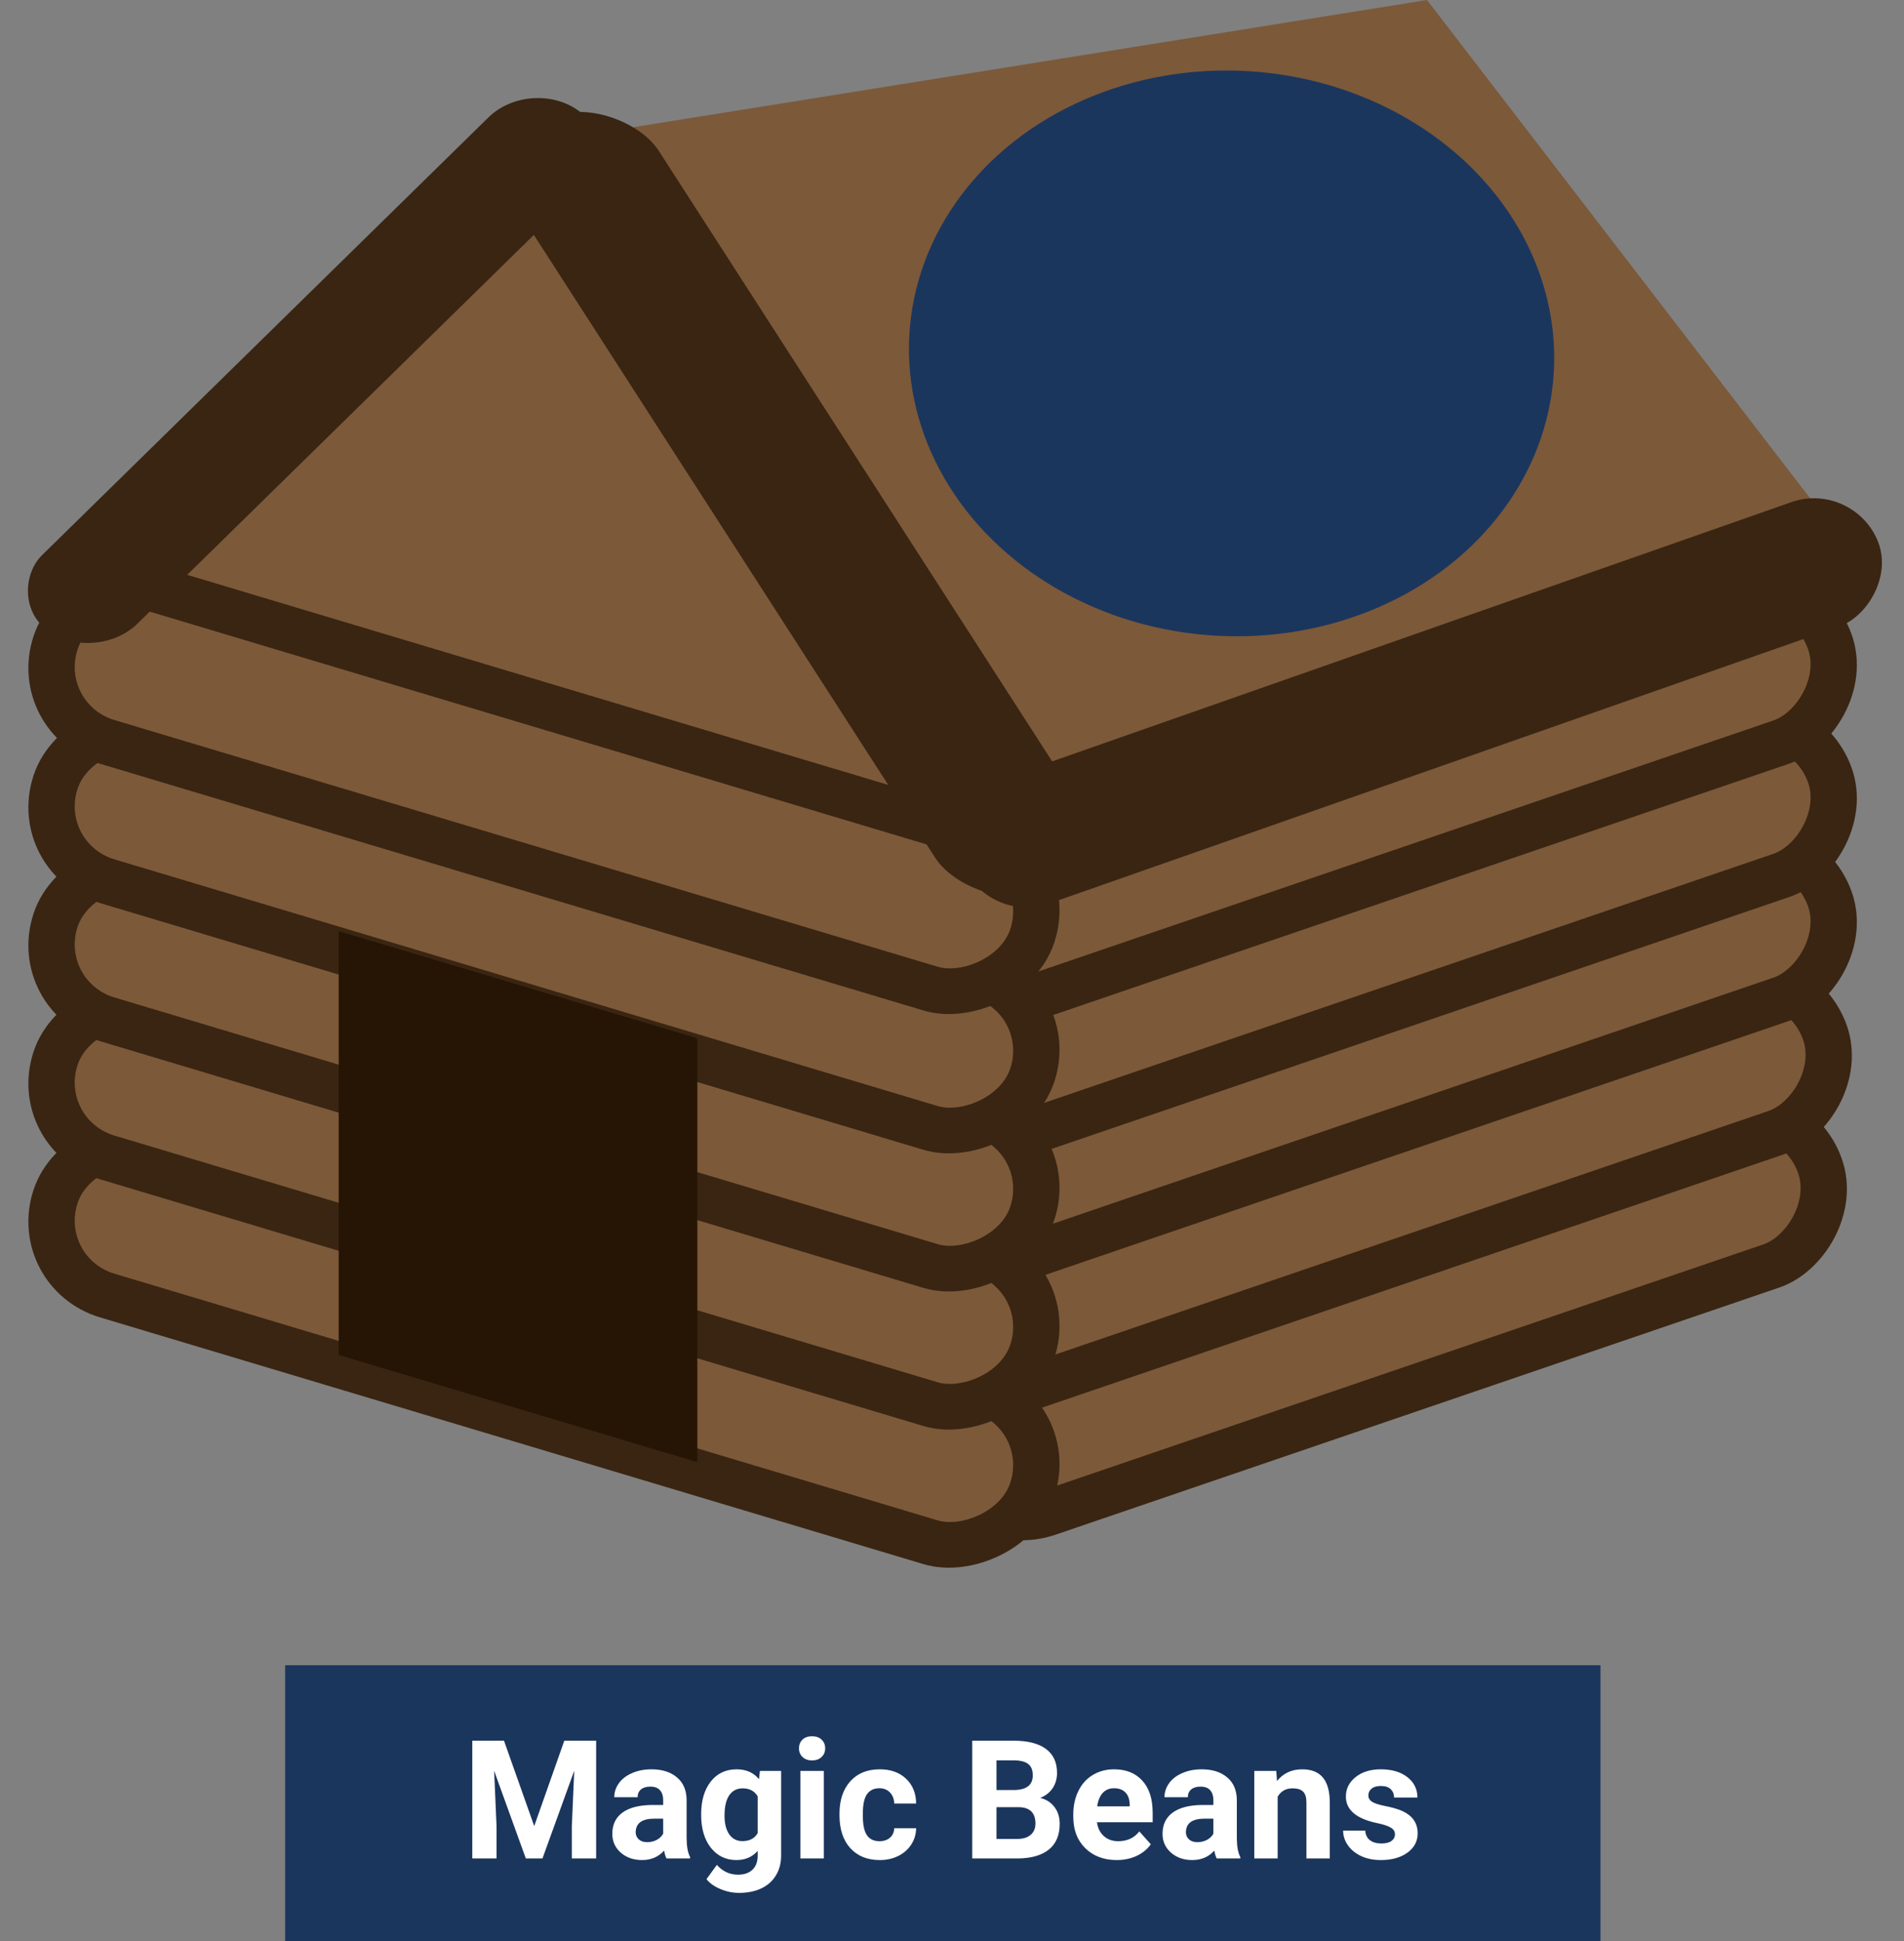 <svg width="207" height="211" viewBox="0 0 207 211" fill="none" xmlns="http://www.w3.org/2000/svg">
<rect x="0" y="0" width="207" height="211" fill="#808080" stroke="none"/>
<path d="M155.144 0L58.213 15.53L107.22 93.181L198.736 56.685L155.144 0Z" fill="#7C5939"/>
<rect x="1.507" y="-3.157" width="17.352" height="100.547" rx="8.676" transform="matrix(0.343 0.939 -0.946 0.323 191.354 118.102)" fill="#7C5939" stroke="#392512" stroke-width="5"/>
<rect x="1.507" y="-3.157" width="17.352" height="112.619" rx="8.676" transform="matrix(0.343 0.939 -0.946 0.323 191.895 103.607)" fill="#7C5939" stroke="#392512" stroke-width="5"/>
<rect x="1.507" y="-3.157" width="17.352" height="112.619" rx="8.676" transform="matrix(0.343 0.939 -0.946 0.323 192.437 89.112)" fill="#7C5939" stroke="#392512" stroke-width="5"/>
<rect x="1.507" y="-3.157" width="17.352" height="112.619" rx="8.676" transform="matrix(0.343 0.939 -0.946 0.323 192.437 75.653)" fill="#7C5939" stroke="#392512" stroke-width="5"/>
<rect x="1.507" y="-3.157" width="17.352" height="112.619" rx="8.676" transform="matrix(0.343 0.939 -0.946 0.323 192.437 61.158)" fill="#7C5939" stroke="#392512" stroke-width="5"/>
<path d="M106.679 91.11L10.289 68.671L57.401 17.083L106.679 91.11Z" fill="#7C5939"/>
<rect x="-3.174" y="1.657" width="17.397" height="110.855" rx="8.699" transform="matrix(0.312 -0.95 0.958 0.287 2.727 134.83)" fill="#7C5939" stroke="#392512" stroke-width="5"/>
<rect x="-3.174" y="1.657" width="17.397" height="110.855" rx="8.699" transform="matrix(0.312 -0.95 0.958 0.287 2.727 119.818)" fill="#7C5939" stroke="#392512" stroke-width="5"/>
<rect x="-3.174" y="1.657" width="17.397" height="110.855" rx="8.699" transform="matrix(0.312 -0.95 0.958 0.287 2.727 104.805)" fill="#7C5939" stroke="#392512" stroke-width="5"/>
<rect x="-3.174" y="1.657" width="17.397" height="110.855" rx="8.699" transform="matrix(0.312 -0.95 0.958 0.287 2.727 89.793)" fill="#7C5939" stroke="#392512" stroke-width="5"/>
<rect x="-3.174" y="1.657" width="17.397" height="110.855" rx="8.699" transform="matrix(0.312 -0.95 0.958 0.287 2.727 74.652)" fill="#7C5939" stroke="#392512" stroke-width="5"/>
<rect width="12.77" height="80.759" rx="6.385" transform="matrix(0.812 0.583 -0.714 0.7 57.671 8.283)" fill="#392512"/>
<rect width="16.547" height="99.801" rx="8.274" transform="matrix(0.911 -0.412 0.542 0.841 52.058 16.25)" fill="#392512"/>
<rect width="14.476" height="105.476" rx="7.238" transform="matrix(-0.358 -0.934 0.944 -0.331 107.219 100.611)" fill="#392512"/>
<path d="M36.823 101.205L75.812 112.853V158.926L36.823 147.278V101.205Z" fill="#261504"/>
<ellipse rx="35.094" ry="30.75" transform="matrix(-0.996 -0.087 -0.095 0.995 133.894 38.412)" fill="#1B365D"/>
<rect x="31" y="181" width="143" height="30" fill="#1B365D"/>
<path d="M54.793 189.203L58.08 198.484L61.35 189.203H64.812V202H62.167V198.502L62.431 192.464L58.977 202H57.166L53.721 192.473L53.984 198.502V202H51.348V189.203H54.793ZM72.459 202C72.342 201.771 72.257 201.487 72.204 201.147C71.589 201.833 70.789 202.176 69.805 202.176C68.873 202.176 68.1 201.906 67.484 201.367C66.875 200.828 66.57 200.148 66.57 199.328C66.57 198.32 66.942 197.547 67.686 197.008C68.436 196.469 69.518 196.196 70.93 196.19H72.099V195.646C72.099 195.206 71.984 194.854 71.756 194.591C71.533 194.327 71.179 194.195 70.692 194.195C70.265 194.195 69.928 194.298 69.682 194.503C69.441 194.708 69.321 194.989 69.321 195.347H66.781C66.781 194.796 66.951 194.286 67.291 193.817C67.631 193.349 68.111 192.982 68.732 192.719C69.353 192.449 70.051 192.314 70.824 192.314C71.996 192.314 72.925 192.61 73.61 193.202C74.302 193.788 74.647 194.614 74.647 195.681V199.803C74.653 200.705 74.779 201.388 75.025 201.851V202H72.459ZM70.358 200.233C70.733 200.233 71.079 200.151 71.395 199.987C71.712 199.817 71.946 199.592 72.099 199.311V197.676H71.149C69.878 197.676 69.201 198.115 69.119 198.994L69.11 199.144C69.11 199.46 69.222 199.721 69.444 199.926C69.667 200.131 69.972 200.233 70.358 200.233ZM76.23 197.175C76.23 195.716 76.575 194.541 77.267 193.65C77.964 192.76 78.901 192.314 80.079 192.314C81.122 192.314 81.934 192.672 82.514 193.387L82.619 192.49H84.922V201.684C84.922 202.516 84.731 203.239 84.351 203.854C83.976 204.47 83.445 204.938 82.76 205.261C82.074 205.583 81.272 205.744 80.352 205.744C79.654 205.744 78.975 205.604 78.312 205.322C77.65 205.047 77.149 204.689 76.81 204.25L77.935 202.703C78.567 203.412 79.335 203.767 80.237 203.767C80.911 203.767 81.436 203.585 81.811 203.222C82.186 202.864 82.373 202.354 82.373 201.692V201.183C81.787 201.845 81.017 202.176 80.061 202.176C78.919 202.176 77.993 201.73 77.284 200.84C76.581 199.943 76.23 198.757 76.23 197.28V197.175ZM78.769 197.359C78.769 198.221 78.942 198.897 79.288 199.39C79.634 199.876 80.108 200.119 80.712 200.119C81.485 200.119 82.039 199.829 82.373 199.249V195.25C82.033 194.67 81.485 194.38 80.73 194.38C80.12 194.38 79.64 194.629 79.288 195.127C78.942 195.625 78.769 196.369 78.769 197.359ZM89.562 202H87.014V192.49H89.562V202ZM86.864 190.029C86.864 189.648 86.99 189.335 87.242 189.089C87.5 188.843 87.849 188.72 88.288 188.72C88.722 188.72 89.067 188.843 89.325 189.089C89.583 189.335 89.712 189.648 89.712 190.029C89.712 190.416 89.58 190.732 89.316 190.979C89.059 191.225 88.716 191.348 88.288 191.348C87.86 191.348 87.515 191.225 87.251 190.979C86.993 190.732 86.864 190.416 86.864 190.029ZM95.618 200.128C96.087 200.128 96.468 199.999 96.761 199.741C97.054 199.483 97.206 199.141 97.218 198.713H99.6C99.594 199.357 99.418 199.949 99.072 200.488C98.727 201.021 98.252 201.438 97.648 201.736C97.051 202.029 96.389 202.176 95.662 202.176C94.303 202.176 93.231 201.745 92.445 200.884C91.66 200.017 91.268 198.821 91.268 197.298V197.131C91.268 195.666 91.657 194.497 92.436 193.624C93.216 192.751 94.285 192.314 95.644 192.314C96.834 192.314 97.786 192.654 98.501 193.334C99.222 194.008 99.588 194.907 99.6 196.032H97.218C97.206 195.54 97.054 195.142 96.761 194.837C96.468 194.526 96.081 194.371 95.601 194.371C95.009 194.371 94.561 194.588 94.256 195.021C93.957 195.449 93.808 196.146 93.808 197.113V197.377C93.808 198.355 93.957 199.059 94.256 199.486C94.555 199.914 95.009 200.128 95.618 200.128ZM105.699 202V189.203H110.182C111.734 189.203 112.912 189.502 113.715 190.1C114.518 190.691 114.919 191.562 114.919 192.71C114.919 193.337 114.758 193.891 114.436 194.371C114.113 194.846 113.665 195.194 113.091 195.417C113.747 195.581 114.263 195.912 114.638 196.41C115.019 196.908 115.209 197.518 115.209 198.238C115.209 199.469 114.816 200.4 114.031 201.033C113.246 201.666 112.127 201.988 110.674 202H105.699ZM108.336 196.428V199.882H110.595C111.216 199.882 111.699 199.735 112.045 199.442C112.396 199.144 112.572 198.733 112.572 198.212C112.572 197.04 111.966 196.445 110.753 196.428H108.336ZM108.336 194.564H110.287C111.617 194.541 112.282 194.011 112.282 192.974C112.282 192.394 112.112 191.978 111.772 191.726C111.438 191.468 110.908 191.339 110.182 191.339H108.336V194.564ZM121.405 202.176C120.011 202.176 118.874 201.748 117.995 200.893C117.122 200.037 116.686 198.897 116.686 197.474V197.228C116.686 196.272 116.87 195.42 117.239 194.67C117.608 193.914 118.13 193.334 118.804 192.93C119.483 192.52 120.257 192.314 121.124 192.314C122.425 192.314 123.447 192.725 124.191 193.545C124.941 194.365 125.316 195.528 125.316 197.034V198.071H119.261C119.343 198.692 119.589 199.19 119.999 199.565C120.415 199.94 120.939 200.128 121.572 200.128C122.551 200.128 123.315 199.773 123.866 199.064L125.114 200.462C124.733 201.001 124.218 201.423 123.567 201.728C122.917 202.026 122.196 202.176 121.405 202.176ZM121.115 194.371C120.611 194.371 120.201 194.541 119.885 194.881C119.574 195.221 119.375 195.707 119.287 196.34H122.82V196.138C122.809 195.575 122.656 195.142 122.363 194.837C122.07 194.526 121.654 194.371 121.115 194.371ZM132.277 202C132.16 201.771 132.075 201.487 132.022 201.147C131.407 201.833 130.607 202.176 129.623 202.176C128.691 202.176 127.918 201.906 127.303 201.367C126.693 200.828 126.389 200.148 126.389 199.328C126.389 198.32 126.761 197.547 127.505 197.008C128.255 196.469 129.336 196.196 130.748 196.19H131.917V195.646C131.917 195.206 131.803 194.854 131.574 194.591C131.352 194.327 130.997 194.195 130.511 194.195C130.083 194.195 129.746 194.298 129.5 194.503C129.26 194.708 129.14 194.989 129.14 195.347H126.6C126.6 194.796 126.77 194.286 127.109 193.817C127.449 193.349 127.93 192.982 128.551 192.719C129.172 192.449 129.869 192.314 130.643 192.314C131.814 192.314 132.743 192.61 133.429 193.202C134.12 193.788 134.466 194.614 134.466 195.681V199.803C134.472 200.705 134.598 201.388 134.844 201.851V202H132.277ZM130.177 200.233C130.552 200.233 130.897 200.151 131.214 199.987C131.53 199.817 131.765 199.592 131.917 199.311V197.676H130.968C129.696 197.676 129.02 198.115 128.938 198.994L128.929 199.144C128.929 199.46 129.04 199.721 129.263 199.926C129.485 200.131 129.79 200.233 130.177 200.233ZM138.755 192.49L138.834 193.589C139.514 192.739 140.425 192.314 141.567 192.314C142.575 192.314 143.325 192.61 143.817 193.202C144.31 193.794 144.562 194.679 144.573 195.856V202H142.033V195.918C142.033 195.379 141.916 194.989 141.682 194.749C141.447 194.503 141.058 194.38 140.513 194.38C139.798 194.38 139.262 194.685 138.904 195.294V202H136.364V192.49H138.755ZM151.657 199.372C151.657 199.062 151.502 198.818 151.191 198.643C150.887 198.461 150.395 198.3 149.715 198.159C147.453 197.685 146.322 196.724 146.322 195.276C146.322 194.433 146.671 193.729 147.368 193.167C148.071 192.599 148.988 192.314 150.119 192.314C151.326 192.314 152.29 192.599 153.011 193.167C153.737 193.735 154.101 194.474 154.101 195.382H151.561C151.561 195.019 151.443 194.72 151.209 194.485C150.975 194.245 150.608 194.125 150.11 194.125C149.683 194.125 149.352 194.222 149.117 194.415C148.883 194.608 148.766 194.854 148.766 195.153C148.766 195.435 148.897 195.663 149.161 195.839C149.431 196.009 149.882 196.158 150.515 196.287C151.147 196.41 151.681 196.551 152.114 196.709C153.456 197.201 154.127 198.054 154.127 199.267C154.127 200.134 153.755 200.837 153.011 201.376C152.267 201.909 151.306 202.176 150.128 202.176C149.331 202.176 148.622 202.035 148.001 201.754C147.386 201.467 146.902 201.077 146.551 200.585C146.199 200.087 146.023 199.551 146.023 198.977H148.432C148.455 199.428 148.622 199.773 148.933 200.014C149.243 200.254 149.659 200.374 150.181 200.374C150.667 200.374 151.033 200.283 151.279 200.102C151.531 199.914 151.657 199.671 151.657 199.372Z" fill="white"/>
</svg>

